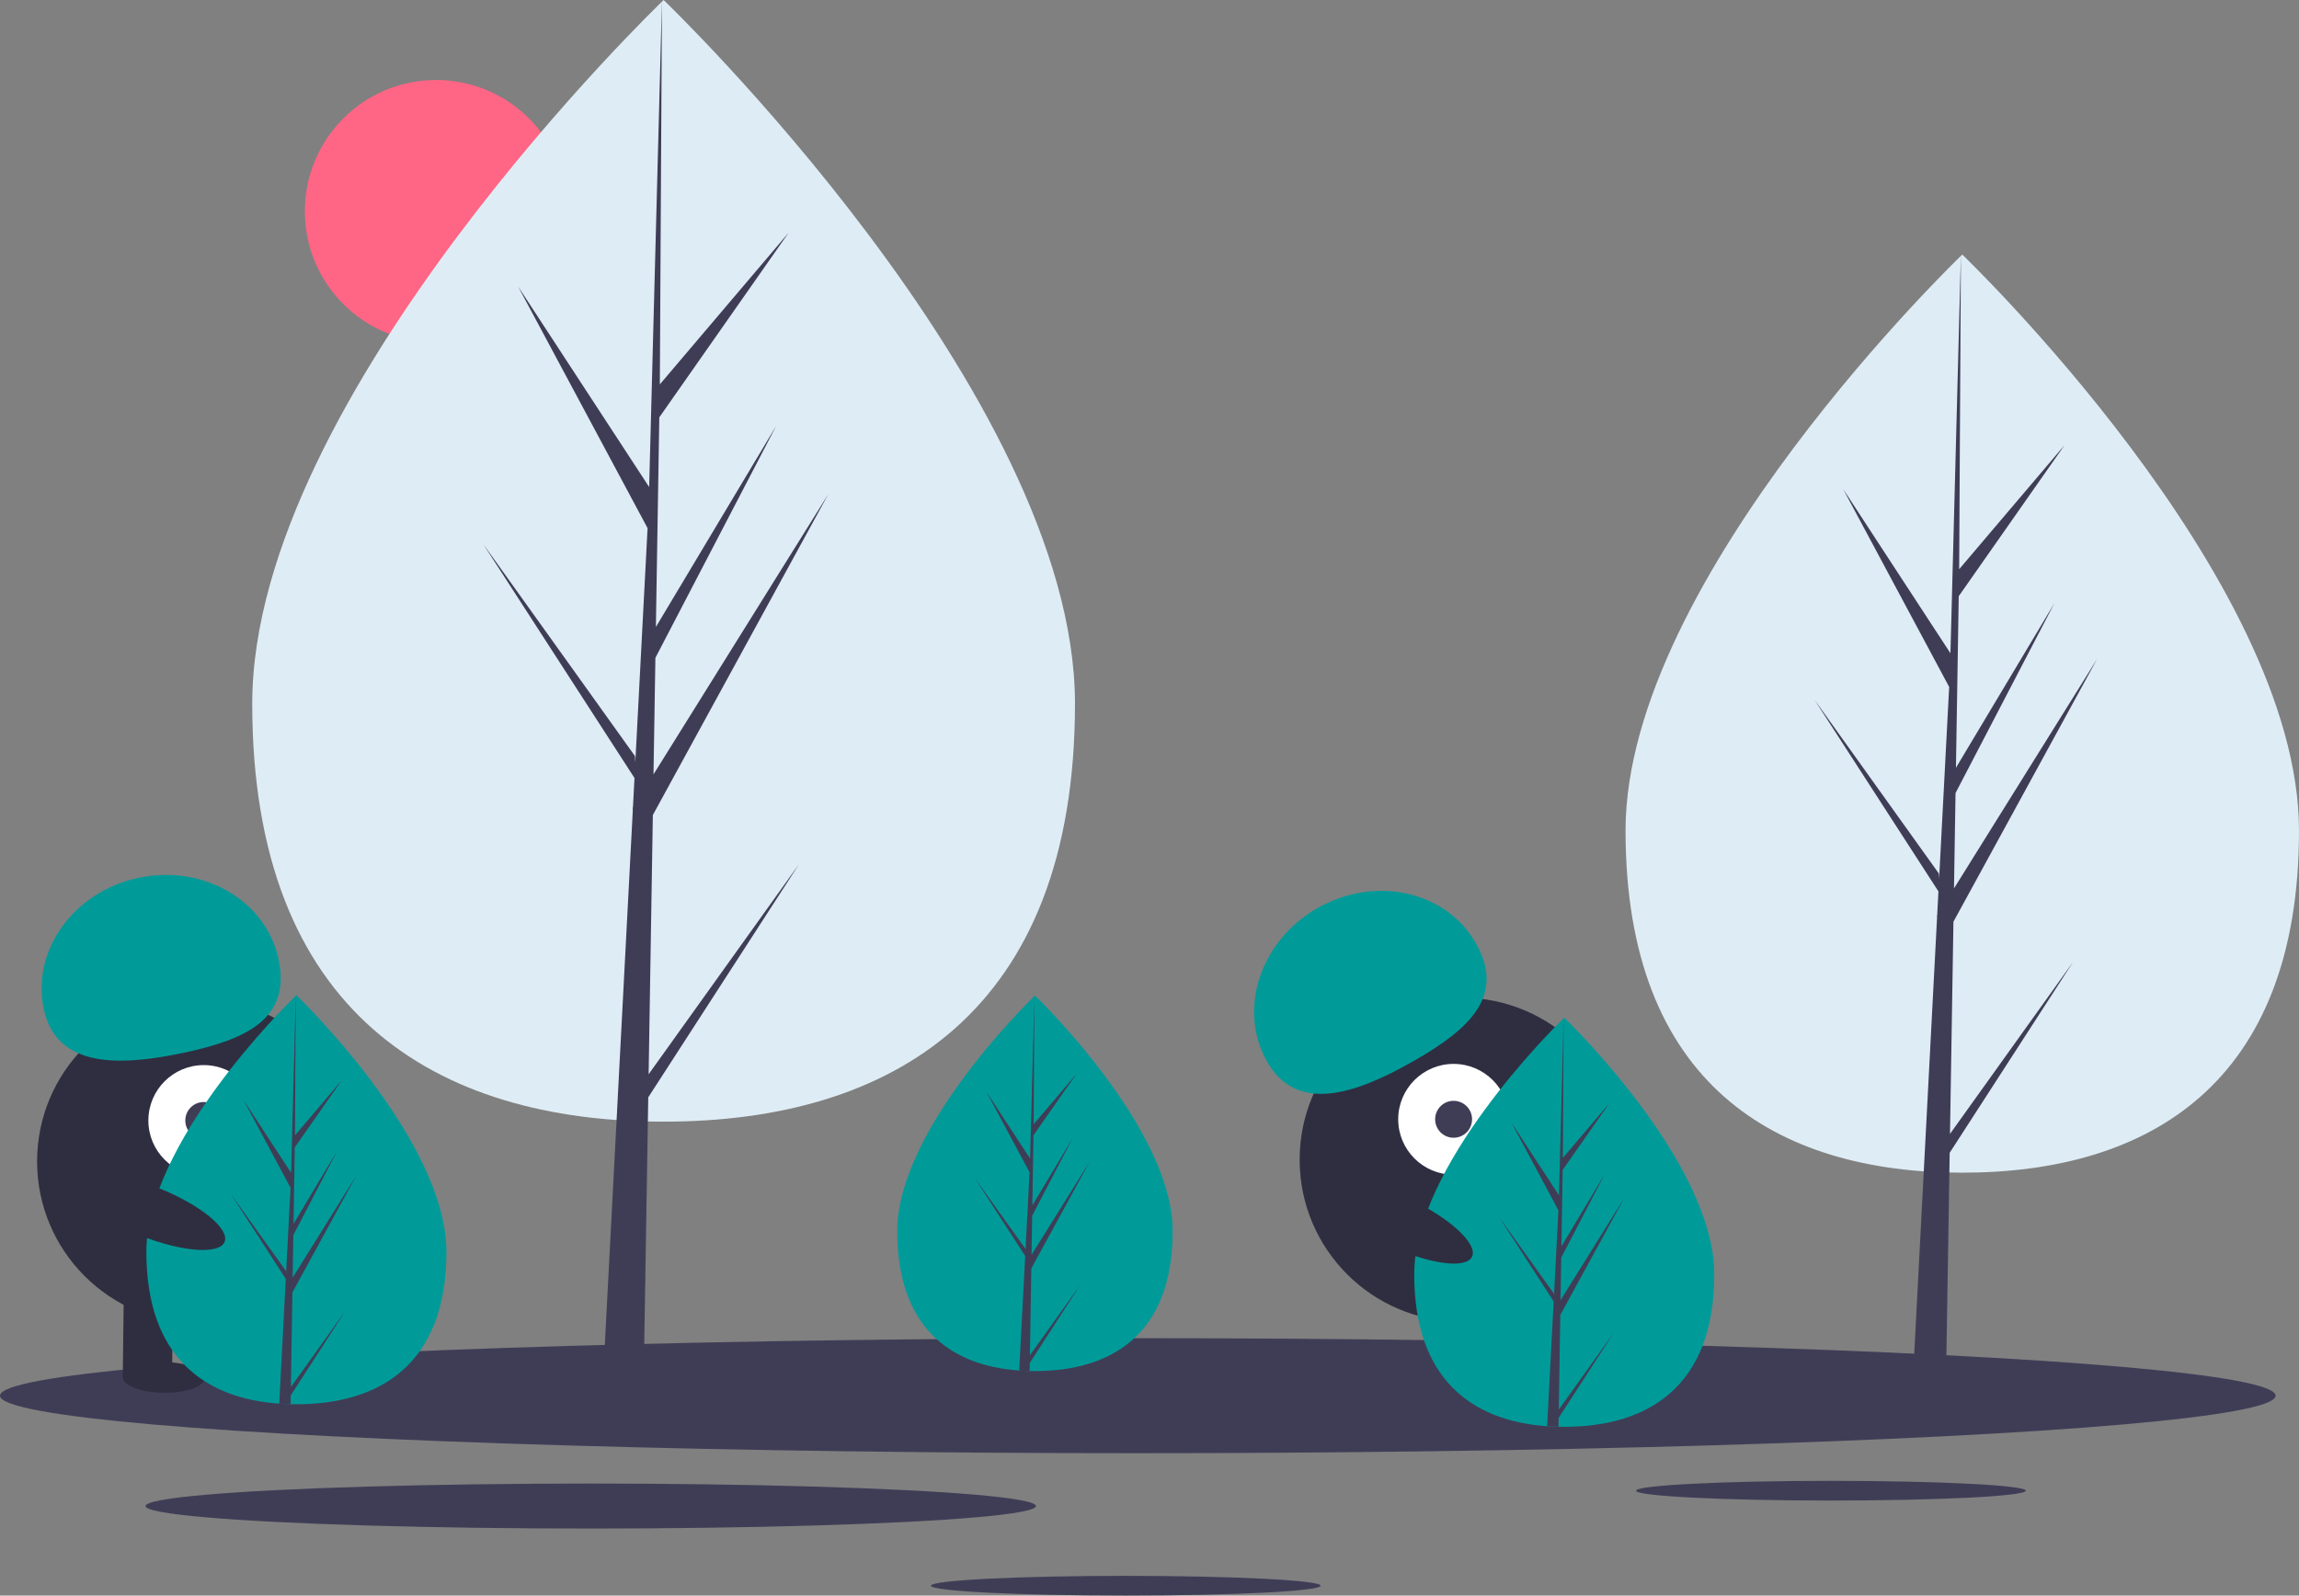 <svg id="undraw_not_found_60pq" xmlns="http://www.w3.org/2000/svg" width="525.25" height="364.63" viewBox="0 0 525.25 364.63">
  <rect x="0" y="0" width="525.25" height="364.63" fill="#808080" stroke="none"/>
  <ellipse id="Ellipse_60" data-name="Ellipse 60" cx="29.998" cy="29.999" rx="29.998" ry="29.999" transform="translate(69.649 18.28)" fill="#ff6584"/>
  <path id="Path_170" data-name="Path 170" d="M350.622,221.873c0,70.783-42.079,95.5-93.987,95.5s-93.986-24.715-93.986-95.5,93.987-160.83,93.987-160.83S350.622,151.089,350.622,221.873Z" transform="translate(-105.022 -61.042)" fill="#deecf5"/>
  <path id="Path_171" data-name="Path 171" d="M273.34,245.5l.963-59.239,40.059-73.287-39.908,63.994.433-26.636L302.495,97.31,275,143.284h0l.778-47.907,29.564-42.213L275.9,87.844,276.388,0l-3.056,116.289.251-4.8L243.525,65.483,273.1,120.7l-2.8,53.5-.083-1.42-34.652-48.418L270.112,177.8l-.35,6.691-.063.1.029.549-7.105,135.743h9.494l1.139-70.114,34.462-53.3Z" transform="translate(-125.15)" fill="#3f3d56"/>
  <path id="Path_172" data-name="Path 172" d="M985.9,316.8c0,57.939-34.444,78.17-76.933,78.17s-76.932-20.23-76.932-78.17,76.931-131.648,76.931-131.648S985.9,258.86,985.9,316.8Z" transform="translate(-460.651 -126.978)" fill="#deecf5"/>
  <path id="Path_173" data-name="Path 173" d="M915.435,325.064l.787-48.49,32.791-59.989-32.667,52.382.354-21.8,22.6-43.4-22.507,37.632h0l.637-39.214,24.2-34.553-24.1,28.387.4-71.9-2.5,95.188.206-3.927-24.6-37.661,24.21,45.2-2.293,43.8-.068-1.162L884.514,225.91l28.278,43.739-.287,5.477-.051.082.024.449L906.661,386.77h7.771l.932-57.391,28.207-43.631Z" transform="translate(-469.921 -65.936)" fill="#3f3d56"/>
  <ellipse id="Ellipse_61" data-name="Ellipse 61" cx="259.95" cy="13.14" rx="259.95" ry="13.14" transform="translate(0 305.818)" fill="#3f3d56"/>
  <ellipse id="Ellipse_62" data-name="Ellipse 62" cx="44.523" cy="2.251" rx="44.523" ry="2.251" transform="translate(373.787 338.419)" fill="#3f3d56"/>
  <ellipse id="Ellipse_63" data-name="Ellipse 63" cx="44.523" cy="2.251" rx="44.523" ry="2.251" transform="translate(212.675 360.129)" fill="#3f3d56"/>
  <ellipse id="Ellipse_64" data-name="Ellipse 64" cx="101.72" cy="5.142" rx="101.72" ry="5.142" transform="translate(33.247 339.034)" fill="#3f3d56"/>
  <ellipse id="Ellipse_65" data-name="Ellipse 65" cx="37.029" cy="37.029" rx="37.029" ry="37.029" transform="translate(8.476 228.397)" fill="#2f2e41"/>
  <rect id="Rectangle_348" data-name="Rectangle 348" width="11.249" height="20.155" transform="translate(28.291 294.286) rotate(0.675)" fill="#2f2e41"/>
  <rect id="Rectangle_349" data-name="Rectangle 349" width="11.249" height="20.155" transform="translate(50.788 294.551) rotate(0.675)" fill="#2f2e41"/>
  <ellipse id="Ellipse_66" data-name="Ellipse 66" cx="3.515" cy="9.374" rx="3.515" ry="9.374" transform="translate(28.008 318.189) rotate(-89.325)" fill="#2f2e41"/>
  <ellipse id="Ellipse_67" data-name="Ellipse 67" cx="3.515" cy="9.374" rx="3.515" ry="9.374" transform="translate(50.511 317.985) rotate(-89.325)" fill="#2f2e41"/>
  <ellipse id="Ellipse_68" data-name="Ellipse 68" cx="12.656" cy="12.656" rx="12.656" ry="12.656" transform="translate(33.898 243.407)" fill="#fff"/>
  <ellipse id="Ellipse_69" data-name="Ellipse 69" cx="4.219" cy="4.219" rx="4.219" ry="4.219" transform="translate(42.335 251.845)" fill="#3f3d56"/>
  <path id="Path_174" data-name="Path 174" d="M60.47,518.236c-2.832-13.425,6.884-26.842,21.7-29.967s29.126,5.223,31.958,18.648-7.021,18.248-21.838,21.373S63.3,531.661,60.47,518.236Z" transform="translate(-50.476 -287.668)" fill="#009b99"/>
  <path id="Path_175" data-name="Path 175" d="M179.592,604.9c0,25.816-15.346,34.829-34.278,34.829q-.658,0-1.314-.015c-.877-.019-1.746-.061-2.6-.119-17.086-1.209-30.36-10.687-30.36-34.7,0-24.846,31.751-56.2,34.136-58.519l0,0,.138-.134S179.592,579.085,179.592,604.9Z" transform="translate(-77.601 -318.817)" fill="#009b99"/>
  <path id="Path_176" data-name="Path 176" d="M165.886,635.781l12.537-17.518L165.854,637.7l-.033,2.011c-.877-.019-1.746-.061-2.6-.119l1.351-25.828-.01-.2.023-.037.127-2.439-12.6-19.49,12.639,17.66.029.518,1.021-19.515-10.787-20.139L165.93,586.84l1.063-40.458,0-.138v.134l-.178,31.9,10.739-12.648-10.783,15.4-.284,17.472,10.026-16.768-10.068,19.339-.159,9.714,14.557-23.339-14.611,26.728Z" transform="translate(-99.422 -318.817)" fill="#3f3d56"/>
  <ellipse id="Ellipse_70" data-name="Ellipse 70" cx="37.029" cy="37.029" rx="37.029" ry="37.029" transform="translate(296.929 227.996)" fill="#2f2e41"/>
  <rect id="Rectangle_350" data-name="Rectangle 350" width="11.249" height="20.155" transform="matrix(0.956, -0.294, 0.294, 0.956, 326.366, 297.764)" fill="#2f2e41"/>
  <rect id="Rectangle_351" data-name="Rectangle 351" width="11.249" height="20.155" transform="matrix(0.956, -0.294, 0.294, 0.956, 347.872, 291.154)" fill="#2f2e41"/>
  <ellipse id="Ellipse_71" data-name="Ellipse 71" cx="9.374" cy="3.515" rx="9.374" ry="3.515" transform="matrix(0.956, -0.294, 0.294, 0.956, 331.323, 313.893)" fill="#2f2e41"/>
  <ellipse id="Ellipse_72" data-name="Ellipse 72" cx="9.374" cy="3.515" rx="9.374" ry="3.515" transform="matrix(0.956, -0.294, 0.294, 0.956, 352.691, 306.836)" fill="#2f2e41"/>
  <ellipse id="Ellipse_73" data-name="Ellipse 73" cx="12.656" cy="12.656" rx="12.656" ry="12.656" transform="translate(319.446 243.133)" fill="#fff"/>
  <ellipse id="Ellipse_74" data-name="Ellipse 74" cx="4.219" cy="4.219" rx="4.219" ry="4.219" transform="translate(327.883 251.57)" fill="#3f3d56"/>
  <path id="Path_177" data-name="Path 177" d="M653.964,534.454c-6.792-11.921-1.63-27.662,11.528-35.159s29.331-3.909,36.122,8.012-1.121,19.519-14.279,27.016S660.755,546.375,653.964,534.454Z" transform="translate(-364.456 -291.793)" fill="#009b99"/>
  <path id="Path_178" data-name="Path 178" d="M539.967,600.27c0,23.7-14.087,31.972-31.465,31.972q-.6,0-1.206-.014c-.805-.017-1.6-.056-2.391-.109-15.684-1.11-27.869-9.81-27.869-31.849,0-22.808,29.146-51.588,31.335-53.718l0,0,.127-.123S539.967,576.573,539.967,600.27Z" transform="translate(-272.048 -318.914)" fill="#009b99"/>
  <path id="Path_179" data-name="Path 179" d="M527.385,628.616l11.508-16.081-11.537,17.846-.031,1.846c-.805-.017-1.6-.056-2.391-.109l1.24-23.709-.01-.184.021-.035.117-2.239-11.566-17.891,11.6,16.211.027.475.938-17.914-9.9-18.487,10.023,15.343.976-37.138,0-.127v.123l-.163,29.286,9.858-11.61-9.9,14.133-.261,16.039,9.2-15.393L527.9,596.756l-.146,8.917,13.362-21.424-13.412,24.535Z" transform="translate(-292.078 -318.913)" fill="#3f3d56"/>
  <path id="Path_180" data-name="Path 180" d="M797.592,615.9c0,25.816-15.346,34.829-34.278,34.829q-.658,0-1.314-.015c-.877-.019-1.746-.061-2.6-.119-17.086-1.209-30.36-10.687-30.36-34.7,0-24.846,31.751-56.2,34.136-58.519l0,0,.138-.134S797.592,590.085,797.592,615.9Z" transform="translate(-405.93 -324.661)" fill="#009b99"/>
  <path id="Path_181" data-name="Path 181" d="M783.886,646.781l12.537-17.518L783.854,648.7l-.033,2.011c-.877-.019-1.746-.061-2.6-.119l1.351-25.828-.01-.2.023-.038.127-2.439-12.6-19.49,12.639,17.66.029.518,1.021-19.515-10.787-20.139,10.918,16.714,1.063-40.458,0-.138v.134l-.177,31.9,10.739-12.648-10.783,15.4-.284,17.472,10.026-16.768-10.068,19.339-.159,9.713,14.557-23.339-14.611,26.728Z" transform="translate(-427.75 -324.661)" fill="#3f3d56"/>
  <ellipse id="Ellipse_75" data-name="Ellipse 75" cx="5.812" cy="18.515" rx="5.812" ry="18.515" transform="translate(300.364 276.575) rotate(-64.626)" fill="#2f2e41"/>
  <ellipse id="Ellipse_76" data-name="Ellipse 76" cx="5.812" cy="18.515" rx="5.812" ry="18.515" transform="translate(14.782 275.42) rotate(-68.159)" fill="#2f2e41"/>
</svg>
